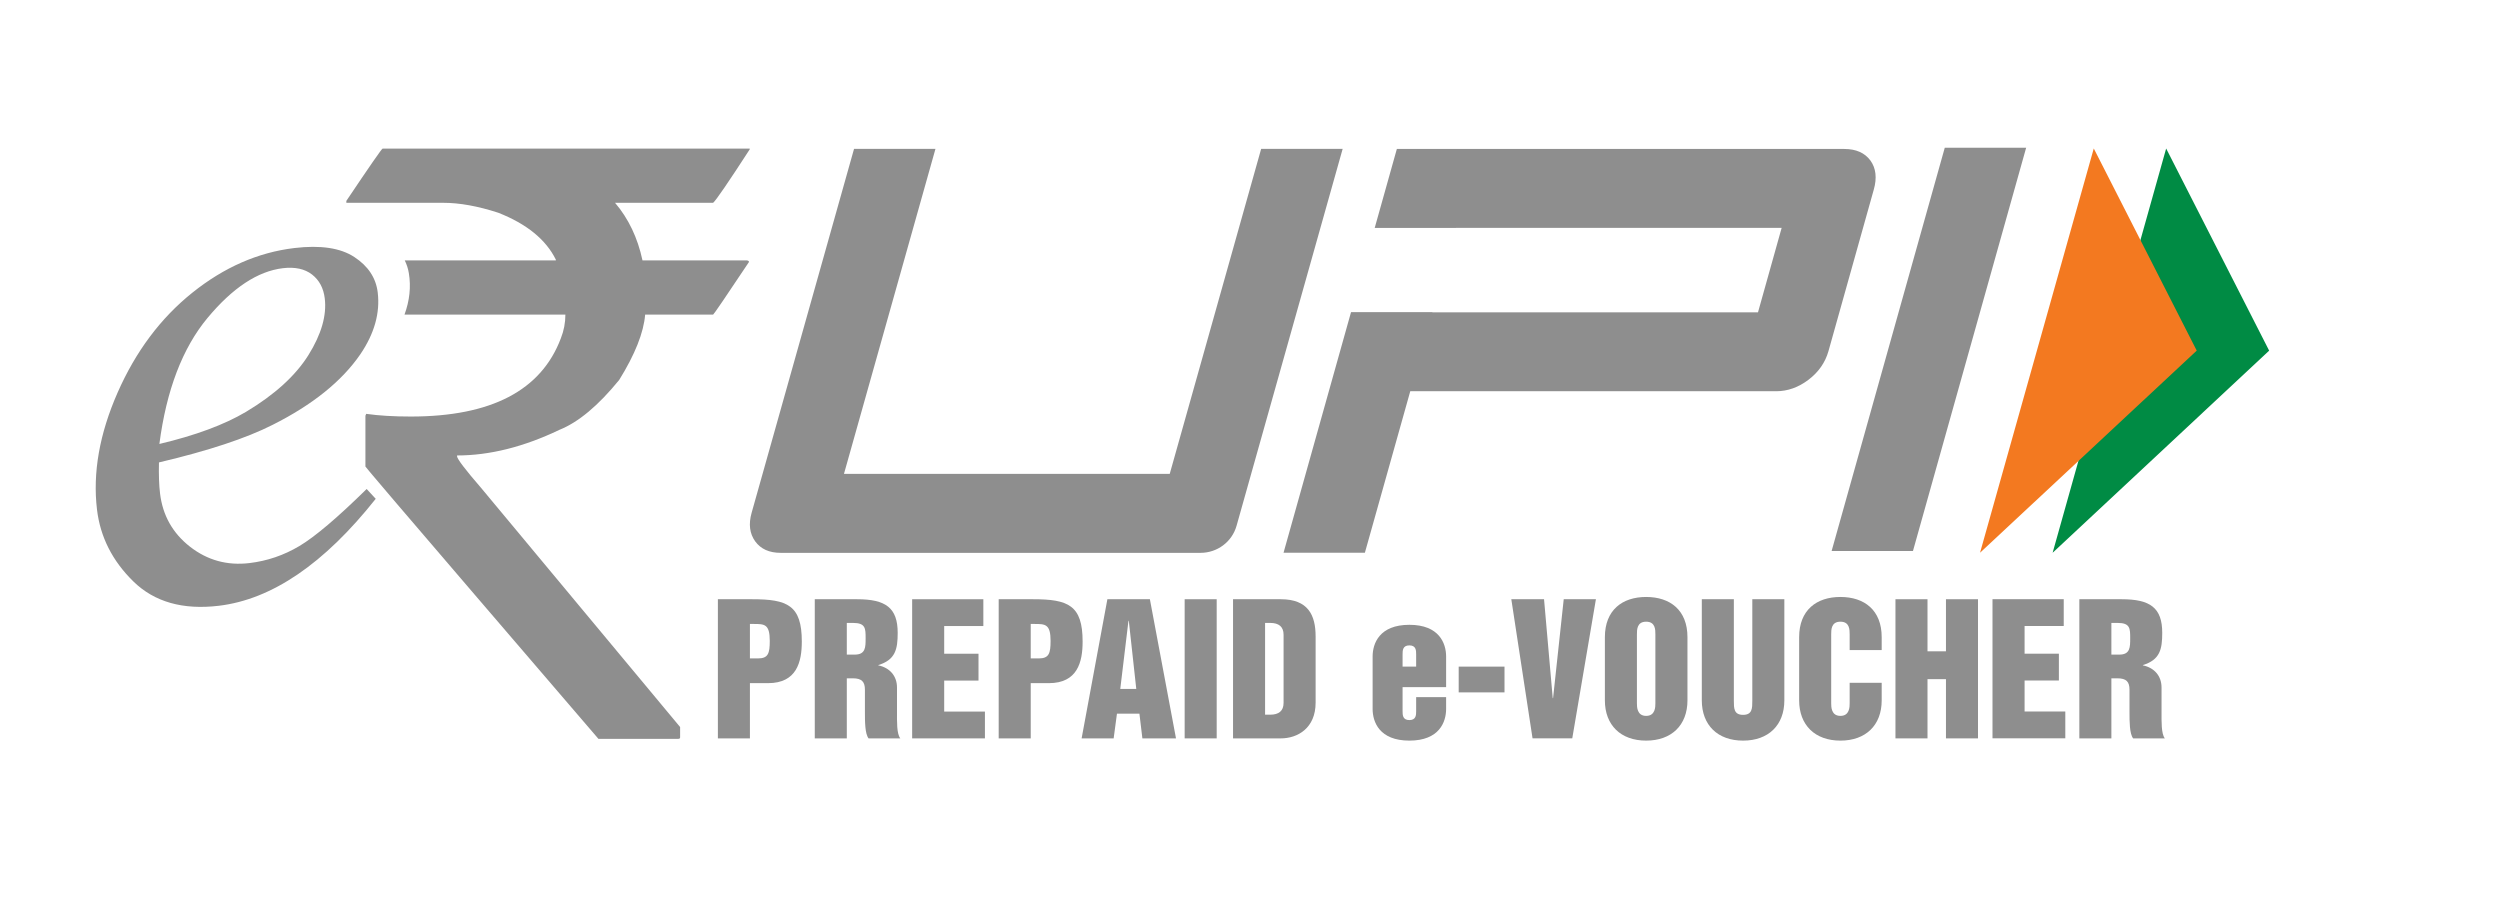 <svg width="65" height="24" viewBox="0 0 65 24" fill="none" xmlns="http://www.w3.org/2000/svg">
<g clip-path="url(#clip0_4681_56580)">
<mask id="mask0_4681_56580" style="mask-type:luminance" maskUnits="userSpaceOnUse" x="-1" y="0" width="66" height="25">
<path d="M-0.004 0.003H64.084V24.003H-0.004V0.003Z" fill="white"/>
</mask>
<g mask="url(#mask0_4681_56580)">
<path d="M10.325 13.106C11.313 14.262 13.14 16.393 15.559 19.21H17.633C17.666 19.21 17.683 19.197 17.683 19.171V18.903L12.508 12.685C12.091 12.203 11.883 11.928 11.883 11.862V11.842C12.729 11.842 13.616 11.62 14.542 11.177C15.038 10.979 15.557 10.545 16.1 9.877C16.51 9.216 16.735 8.65 16.774 8.18H18.541C18.554 8.18 18.865 7.724 19.474 6.811C19.474 6.791 19.457 6.778 19.424 6.771H16.705C16.579 6.182 16.341 5.683 15.991 5.273H18.541C18.614 5.213 18.931 4.75 19.493 3.883V3.864H9.947C9.927 3.864 9.613 4.317 9.005 5.223V5.273H11.525C11.948 5.273 12.425 5.359 12.954 5.531C13.695 5.822 14.194 6.229 14.452 6.751V6.771H10.524C10.574 6.874 10.611 6.984 10.63 7.103C10.689 7.456 10.65 7.816 10.517 8.18H14.7C14.7 8.392 14.661 8.597 14.582 8.796C14.072 10.152 12.772 10.83 10.681 10.83C10.238 10.83 9.851 10.807 9.521 10.76L9.501 10.81V12.13C9.501 12.136 9.689 12.358 10.042 12.773L10.325 13.106Z" fill="#8E8E8E"/>
<path d="M4.144 11.543C5.08 11.321 5.831 11.043 6.396 10.708C7.142 10.261 7.684 9.768 8.02 9.231C8.355 8.693 8.497 8.203 8.444 7.76C8.412 7.491 8.301 7.283 8.111 7.136C7.921 6.99 7.669 6.936 7.355 6.973C6.7 7.052 6.048 7.483 5.396 8.266C4.745 9.049 4.327 10.142 4.144 11.543ZM4.133 12.023C4.126 12.348 4.135 12.618 4.161 12.829C4.229 13.4 4.489 13.862 4.941 14.215C5.393 14.567 5.908 14.709 6.485 14.64C6.947 14.585 7.379 14.438 7.784 14.197C8.187 13.957 8.771 13.463 9.533 12.714L9.769 12.969C8.429 14.659 7.069 15.585 5.69 15.75C4.754 15.862 4.013 15.651 3.468 15.118C2.922 14.584 2.607 13.961 2.522 13.25C2.408 12.294 2.586 11.28 3.057 10.209C3.528 9.138 4.175 8.272 5.001 7.61C5.826 6.949 6.711 6.562 7.653 6.449C8.333 6.368 8.853 6.446 9.213 6.683C9.573 6.919 9.776 7.227 9.821 7.605C9.885 8.138 9.734 8.673 9.369 9.211C8.886 9.913 8.127 10.524 7.09 11.045C6.403 11.394 5.417 11.72 4.133 12.023Z" fill="#8E8E8E"/>
<path d="M49.737 14.326H47.622L50.564 3.841H52.68L49.737 14.326Z" fill="#8E8E8E"/>
<path d="M48.63 4.172C48.483 3.974 48.257 3.873 47.95 3.873H36.318L35.742 5.927H37.857V5.925H46.323L45.708 8.12H37.242V8.115H35.127L33.372 14.371H35.487L36.667 10.172H46.183C46.478 10.172 46.76 10.072 47.023 9.872C47.285 9.672 47.456 9.425 47.54 9.13L48.718 4.931C48.805 4.626 48.775 4.372 48.63 4.172Z" fill="#8E8E8E"/>
<path d="M32.15 13.672C32.032 14.088 31.65 14.374 31.212 14.374H20.299C20.002 14.374 19.78 14.275 19.635 14.075C19.49 13.873 19.459 13.627 19.542 13.333L22.205 3.871H24.322L21.943 12.321H30.413L32.79 3.871H34.909L32.15 13.672Z" fill="#8E8E8E"/>
<path d="M56.32 3.861L58.998 9.117L53.368 14.372L56.32 3.861Z" fill="#008B44"/>
<path d="M54.438 3.86L57.115 9.116L51.481 14.371L54.438 3.86Z" fill="#F37920"/>
<path d="M19.498 17.119H19.706C19.974 17.119 20.014 16.988 20.014 16.662C20.014 16.223 19.874 16.223 19.593 16.223H19.498V17.119ZM18.665 15.58H19.557C20.471 15.58 20.847 15.734 20.847 16.68C20.847 17.21 20.716 17.762 19.969 17.762H19.498V19.198H18.665V15.58Z" fill="#8E8E8E"/>
<path d="M22.017 17.02H22.221C22.506 17.02 22.506 16.83 22.506 16.594C22.506 16.341 22.506 16.196 22.18 16.196H22.017V17.02ZM21.184 15.58H22.285C23.027 15.58 23.34 15.802 23.34 16.454C23.34 16.88 23.281 17.156 22.837 17.291V17.3C23.131 17.36 23.322 17.572 23.322 17.876V18.514C23.322 18.754 23.312 19.08 23.408 19.198H22.583C22.488 19.08 22.488 18.754 22.488 18.514V17.934C22.488 17.726 22.407 17.636 22.172 17.636H22.017V19.198H21.184V15.58Z" fill="#8E8E8E"/>
<path d="M23.716 15.58H25.567V16.277H24.549V16.997H25.441V17.695H24.549V18.501H25.608V19.198H23.716V15.58Z" fill="#8E8E8E"/>
<path d="M26.799 17.119H27.007C27.274 17.119 27.315 16.988 27.315 16.662C27.315 16.223 27.174 16.223 26.894 16.223H26.799V17.119ZM25.966 15.58H26.858C27.772 15.58 28.148 15.734 28.148 16.68C28.148 17.21 28.017 17.762 27.27 17.762H26.799V19.198H25.966V15.58Z" fill="#8E8E8E"/>
<path d="M29.127 17.912H29.543L29.349 16.141H29.34L29.127 17.912ZM28.792 15.58H29.897L30.576 19.198H29.702L29.625 18.555H29.041L28.955 19.198H28.122L28.792 15.58Z" fill="#8E8E8E"/>
<path d="M30.801 15.58H31.634V19.198H30.801V15.58Z" fill="#8E8E8E"/>
<path d="M32.892 18.582H33.024C33.246 18.582 33.373 18.487 33.373 18.274V16.504C33.373 16.291 33.246 16.196 33.024 16.196H32.892V18.582ZM32.059 15.58H33.3C34.011 15.58 34.206 15.992 34.206 16.549V18.269C34.206 18.931 33.739 19.198 33.3 19.198H32.059V15.58Z" fill="#8E8E8E"/>
<path d="M36.467 17.332H36.82V17.015C36.82 16.916 36.82 16.78 36.644 16.78C36.467 16.78 36.467 16.916 36.467 17.015V17.332ZM35.688 17.069C35.688 16.73 35.865 16.245 36.644 16.245C37.422 16.245 37.599 16.73 37.599 17.069V17.866H36.467V18.487C36.467 18.587 36.467 18.722 36.644 18.722C36.82 18.722 36.82 18.587 36.82 18.487V18.125H37.599V18.432C37.599 18.772 37.422 19.256 36.644 19.256C35.865 19.256 35.688 18.772 35.688 18.432V17.069Z" fill="#8E8E8E"/>
<path d="M37.926 17.332H39.117V18.002H37.926V17.332Z" fill="#8E8E8E"/>
<path d="M39.294 15.579H40.145L40.371 18.151H40.38L40.657 15.579H41.494L40.879 19.196H39.846L39.294 15.579Z" fill="#8E8E8E"/>
<path d="M42.56 18.283C42.56 18.378 42.56 18.613 42.8 18.613C43.04 18.613 43.04 18.378 43.04 18.283V16.494C43.04 16.372 43.04 16.164 42.8 16.164C42.56 16.164 42.56 16.372 42.56 16.494V18.283ZM41.727 16.567C41.727 15.861 42.18 15.521 42.8 15.521C43.421 15.521 43.874 15.861 43.874 16.567V18.21C43.874 18.853 43.461 19.256 42.8 19.256C42.139 19.256 41.727 18.853 41.727 18.21V16.567Z" fill="#8E8E8E"/>
<path d="M44.247 15.58H45.08V18.219C45.08 18.414 45.08 18.586 45.32 18.586C45.56 18.586 45.56 18.414 45.56 18.219V15.58H46.393V18.21C46.393 18.853 45.981 19.256 45.32 19.256C44.659 19.256 44.247 18.853 44.247 18.21V15.58Z" fill="#8E8E8E"/>
<path d="M46.778 16.567C46.778 15.861 47.231 15.521 47.851 15.521C48.471 15.521 48.924 15.861 48.924 16.567V16.902H48.091V16.494C48.091 16.372 48.091 16.164 47.851 16.164C47.611 16.164 47.611 16.372 47.611 16.494V18.283C47.611 18.378 47.611 18.613 47.851 18.613C48.091 18.613 48.091 18.378 48.091 18.283V17.753H48.924V18.21C48.924 18.853 48.512 19.256 47.851 19.256C47.19 19.256 46.778 18.853 46.778 18.21V16.567Z" fill="#8E8E8E"/>
<path d="M49.282 15.58H50.115V16.934H50.595V15.58H51.428V19.198H50.595V17.658H50.115V19.198H49.282V15.58Z" fill="#8E8E8E"/>
<path d="M51.805 15.579H53.657V16.276H52.639V16.996H53.531V17.693H52.639V18.499H53.698V19.196H51.805V15.579Z" fill="#8E8E8E"/>
<path d="M54.896 17.02H55.1C55.385 17.02 55.385 16.83 55.385 16.594C55.385 16.341 55.385 16.196 55.059 16.196H54.896V17.02ZM54.063 15.58H55.163C55.906 15.58 56.218 15.802 56.218 16.454C56.218 16.88 56.16 17.156 55.716 17.291V17.3C56.01 17.36 56.2 17.572 56.2 17.876V18.514C56.2 18.754 56.191 19.08 56.286 19.198H55.462C55.367 19.08 55.367 18.754 55.367 18.514V17.934C55.367 17.726 55.286 17.636 55.05 17.636H54.896V19.198H54.063V15.58Z" fill="#8E8E8E"/>
</g>
</g>
<defs>
<clipPath id="clip0_4681_56580">
<rect width="64.088" height="24" fill="white"/>
</clipPath>
</defs>
</svg>
